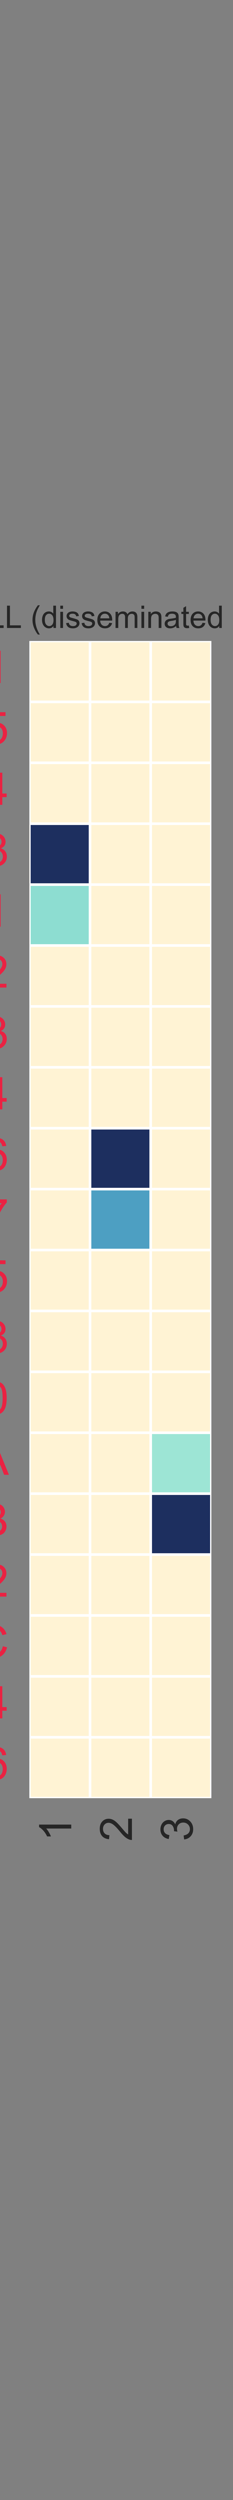 <?xml version="1.0" encoding="utf-8" standalone="no"?>
<!DOCTYPE svg PUBLIC "-//W3C//DTD SVG 1.1//EN"
  "http://www.w3.org/Graphics/SVG/1.1/DTD/svg11.dtd">
<!-- Created with matplotlib (http://matplotlib.org/) -->
<svg height="962pt" version="1.1" viewBox="0 0 90 962" width="90pt" xmlns="http://www.w3.org/2000/svg" xmlns:xlink="http://www.w3.org/1999/xlink">
 <rect x="0" y="0" width="90" height="962" fill="#808080" stroke="none"/>
 <defs>
  <style type="text/css">
*{stroke-linecap:butt;stroke-linejoin:round;stroke-miterlimit:100000;}
  </style>
 </defs>
 <g id="figure_1">
  <g id="patch_1">
   <path d="M 0 962.64 
L 90.72 962.64 
L 90.72 0 
L 0 0 
L 0 962.64 
z
" style="fill:none;"/>
  </g>
  <g id="axes_1">
   <g id="patch_2">
    <path d="M 11.34 691.929 
L 81.648 691.929 
L 81.648 246.645 
L 11.34 246.645 
L 11.34 691.929 
z
" style="fill:none;"/>
   </g>
   <g id="matplotlib.axis_1">
    <g id="xtick_1">
     <g id="line2d_1">
      <defs>
       <path d="M 0 0 
L 0 0 
" id="m7738746f79" style="stroke:#262626;"/>
      </defs>
      <g>
       <use style="fill:#262626;stroke:#262626;" x="23.058" xlink:href="#m7738746f79" y="691.929"/>
      </g>
     </g>
     <g id="text_1">
      <!-- 1 -->
      <defs>
       <path d="M 37.25 0 
L 28.469 0 
L 28.469 56 
Q 25.297 52.984 20.141 49.953 
Q 14.984 46.922 10.891 45.406 
L 10.891 53.906 
Q 18.266 57.375 23.781 62.297 
Q 29.297 67.234 31.594 71.875 
L 37.25 71.875 
z
" id="ArialMT-31"/>
      </defs>
      <g style="fill:#262626;" transform="translate(27.525 708.538)rotate(-90.0)scale(0.173 -0.173)">
       <use xlink:href="#ArialMT-31"/>
      </g>
     </g>
    </g>
    <g id="xtick_2">
     <g id="line2d_2">
      <g>
       <use style="fill:#262626;stroke:#262626;" x="46.494" xlink:href="#m7738746f79" y="691.929"/>
      </g>
     </g>
     <g id="text_2">
      <!-- 2 -->
      <defs>
       <path d="M 50.344 8.453 
L 50.344 0 
L 3.031 0 
Q 2.938 3.172 4.047 6.109 
Q 5.859 10.938 9.828 15.625 
Q 13.812 20.312 21.344 26.469 
Q 33.016 36.031 37.109 41.625 
Q 41.219 47.219 41.219 52.203 
Q 41.219 57.422 37.469 61 
Q 33.734 64.594 27.734 64.594 
Q 21.391 64.594 17.578 60.781 
Q 13.766 56.984 13.719 50.25 
L 4.688 51.172 
Q 5.609 61.281 11.656 66.578 
Q 17.719 71.875 27.938 71.875 
Q 38.234 71.875 44.234 66.156 
Q 50.25 60.453 50.25 52 
Q 50.25 47.703 48.484 43.547 
Q 46.734 39.406 42.656 34.812 
Q 38.578 30.219 29.109 22.219 
Q 21.188 15.578 18.938 13.203 
Q 16.703 10.844 15.234 8.453 
z
" id="ArialMT-32"/>
      </defs>
      <g style="fill:#262626;" transform="translate(50.961 708.538)rotate(-90.0)scale(0.173 -0.173)">
       <use xlink:href="#ArialMT-32"/>
      </g>
     </g>
    </g>
    <g id="xtick_3">
     <g id="line2d_3">
      <g>
       <use style="fill:#262626;stroke:#262626;" x="69.93" xlink:href="#m7738746f79" y="691.929"/>
      </g>
     </g>
     <g id="text_3">
      <!-- 3 -->
      <defs>
       <path d="M 4.203 18.891 
L 12.984 20.062 
Q 14.5 12.594 18.141 9.297 
Q 21.781 6 27 6 
Q 33.203 6 37.469 10.297 
Q 41.75 14.594 41.75 20.953 
Q 41.75 27 37.797 30.922 
Q 33.844 34.859 27.734 34.859 
Q 25.25 34.859 21.531 33.891 
L 22.516 41.609 
Q 23.391 41.5 23.922 41.5 
Q 29.547 41.5 34.031 44.422 
Q 38.531 47.359 38.531 53.469 
Q 38.531 58.297 35.25 61.469 
Q 31.984 64.656 26.812 64.656 
Q 21.688 64.656 18.266 61.422 
Q 14.844 58.203 13.875 51.766 
L 5.078 53.328 
Q 6.688 62.156 12.391 67.016 
Q 18.109 71.875 26.609 71.875 
Q 32.469 71.875 37.391 69.359 
Q 42.328 66.844 44.938 62.5 
Q 47.562 58.156 47.562 53.266 
Q 47.562 48.641 45.062 44.828 
Q 42.578 41.016 37.703 38.766 
Q 44.047 37.312 47.562 32.688 
Q 51.078 28.078 51.078 21.141 
Q 51.078 11.766 44.234 5.25 
Q 37.406 -1.266 26.953 -1.266 
Q 17.531 -1.266 11.297 4.344 
Q 5.078 9.969 4.203 18.891 
" id="ArialMT-33"/>
      </defs>
      <g style="fill:#262626;" transform="translate(74.397 708.538)rotate(-90.0)scale(0.173 -0.173)">
       <use xlink:href="#ArialMT-33"/>
      </g>
     </g>
    </g>
   </g>
   <g id="matplotlib.axis_2">
    <g id="ytick_1">
     <g id="line2d_4">
      <g>
       <use style="fill:#262626;stroke:#262626;" x="11.34" xlink:href="#m7738746f79" y="680.211"/>
      </g>
     </g>
     <g id="text_4">
      <!-- RLL26 -->
      <defs>
       <path d="M 7.859 0 
L 7.859 71.578 
L 39.594 71.578 
Q 49.172 71.578 54.141 69.641 
Q 59.125 67.719 62.109 62.828 
Q 65.094 57.953 65.094 52.047 
Q 65.094 44.438 60.156 39.203 
Q 55.219 33.984 44.922 32.562 
Q 48.688 30.766 50.641 29 
Q 54.781 25.203 58.5 19.484 
L 70.953 0 
L 59.031 0 
L 49.562 14.891 
Q 45.406 21.344 42.719 24.75 
Q 40.047 28.172 37.922 29.531 
Q 35.797 30.906 33.594 31.453 
Q 31.984 31.781 28.328 31.781 
L 17.328 31.781 
L 17.328 0 
z
M 17.328 39.984 
L 37.703 39.984 
Q 44.188 39.984 47.844 41.328 
Q 51.516 42.672 53.422 45.625 
Q 55.328 48.578 55.328 52.047 
Q 55.328 57.125 51.641 60.391 
Q 47.953 63.672 39.984 63.672 
L 17.328 63.672 
z
" id="ArialMT-52"/>
       <path d="M 7.328 0 
L 7.328 71.578 
L 16.797 71.578 
L 16.797 8.453 
L 52.047 8.453 
L 52.047 0 
z
" id="ArialMT-4c"/>
       <path d="M 49.75 54.047 
L 41.016 53.375 
Q 39.844 58.547 37.703 60.891 
Q 34.125 64.656 28.906 64.656 
Q 24.703 64.656 21.531 62.312 
Q 17.391 59.281 14.984 53.469 
Q 12.594 47.656 12.5 36.922 
Q 15.672 41.75 20.266 44.094 
Q 24.859 46.438 29.891 46.438 
Q 38.672 46.438 44.844 39.969 
Q 51.031 33.5 51.031 23.25 
Q 51.031 16.5 48.125 10.719 
Q 45.219 4.938 40.141 1.859 
Q 35.062 -1.219 28.609 -1.219 
Q 17.625 -1.219 10.688 6.859 
Q 3.766 14.938 3.766 33.5 
Q 3.766 54.25 11.422 63.672 
Q 18.109 71.875 29.438 71.875 
Q 37.891 71.875 43.281 67.141 
Q 48.688 62.406 49.75 54.047 
M 13.875 23.188 
Q 13.875 18.656 15.797 14.5 
Q 17.719 10.359 21.188 8.172 
Q 24.656 6 28.469 6 
Q 34.031 6 38.031 10.484 
Q 42.047 14.984 42.047 22.703 
Q 42.047 30.125 38.078 34.391 
Q 34.125 38.672 28.125 38.672 
Q 22.172 38.672 18.016 34.391 
Q 13.875 30.125 13.875 23.188 
" id="ArialMT-36"/>
      </defs>
      <g style="fill:#ea2242;" transform="translate(-47.577 684.678)scale(0.173 -0.173)">
       <use xlink:href="#ArialMT-52"/>
       <use x="72.217" xlink:href="#ArialMT-4c"/>
       <use x="127.832" xlink:href="#ArialMT-4c"/>
       <use x="183.447" xlink:href="#ArialMT-32"/>
       <use x="239.062" xlink:href="#ArialMT-36"/>
      </g>
     </g>
    </g>
    <g id="ytick_2">
     <g id="line2d_5">
      <g>
       <use style="fill:#262626;stroke:#262626;" x="11.34" xlink:href="#m7738746f79" y="656.775"/>
      </g>
     </g>
     <g id="text_5">
      <!-- RLL24 -->
      <defs>
       <path d="M 32.328 0 
L 32.328 17.141 
L 1.266 17.141 
L 1.266 25.203 
L 33.938 71.578 
L 41.109 71.578 
L 41.109 25.203 
L 50.781 25.203 
L 50.781 17.141 
L 41.109 17.141 
L 41.109 0 
z
M 32.328 25.203 
L 32.328 57.469 
L 9.906 25.203 
z
" id="ArialMT-34"/>
      </defs>
      <g style="fill:#ea2242;" transform="translate(-47.577 661.242)scale(0.173 -0.173)">
       <use xlink:href="#ArialMT-52"/>
       <use x="72.217" xlink:href="#ArialMT-4c"/>
       <use x="127.832" xlink:href="#ArialMT-4c"/>
       <use x="183.447" xlink:href="#ArialMT-32"/>
       <use x="239.062" xlink:href="#ArialMT-34"/>
      </g>
     </g>
    </g>
    <g id="ytick_3">
     <g id="line2d_6">
      <g>
       <use style="fill:#262626;stroke:#262626;" x="11.34" xlink:href="#m7738746f79" y="633.339"/>
      </g>
     </g>
     <g id="text_6">
      <!-- RLL23C -->
      <defs>
       <path d="M 58.797 25.094 
L 68.266 22.703 
Q 65.281 11.031 57.547 4.906 
Q 49.812 -1.219 38.625 -1.219 
Q 27.047 -1.219 19.797 3.484 
Q 12.547 8.203 8.766 17.141 
Q 4.984 26.078 4.984 36.328 
Q 4.984 47.516 9.25 55.828 
Q 13.531 64.156 21.406 68.469 
Q 29.297 72.797 38.766 72.797 
Q 49.516 72.797 56.828 67.328 
Q 64.156 61.859 67.047 51.953 
L 57.719 49.75 
Q 55.219 57.562 50.484 61.125 
Q 45.75 64.703 38.578 64.703 
Q 30.328 64.703 24.781 60.734 
Q 19.234 56.781 16.984 50.109 
Q 14.75 43.453 14.75 36.375 
Q 14.75 27.25 17.406 20.438 
Q 20.062 13.625 25.672 10.25 
Q 31.297 6.891 37.844 6.891 
Q 45.797 6.891 51.312 11.469 
Q 56.844 16.062 58.797 25.094 
" id="ArialMT-43"/>
      </defs>
      <g style="fill:#ea2242;" transform="translate(-60.056 637.806)scale(0.173 -0.173)">
       <use xlink:href="#ArialMT-52"/>
       <use x="72.217" xlink:href="#ArialMT-4c"/>
       <use x="127.832" xlink:href="#ArialMT-4c"/>
       <use x="183.447" xlink:href="#ArialMT-32"/>
       <use x="239.062" xlink:href="#ArialMT-33"/>
       <use x="294.678" xlink:href="#ArialMT-43"/>
      </g>
     </g>
    </g>
    <g id="ytick_4">
     <g id="line2d_7">
      <g>
       <use style="fill:#262626;stroke:#262626;" x="11.34" xlink:href="#m7738746f79" y="609.903"/>
      </g>
     </g>
     <g id="text_7">
      <!-- RLL22 -->
      <g style="fill:#ea2242;" transform="translate(-47.577 614.37)scale(0.173 -0.173)">
       <use xlink:href="#ArialMT-52"/>
       <use x="72.217" xlink:href="#ArialMT-4c"/>
       <use x="127.832" xlink:href="#ArialMT-4c"/>
       <use x="183.447" xlink:href="#ArialMT-32"/>
       <use x="239.062" xlink:href="#ArialMT-32"/>
      </g>
     </g>
    </g>
    <g id="ytick_5">
     <g id="line2d_8">
      <g>
       <use style="fill:#262626;stroke:#262626;" x="11.34" xlink:href="#m7738746f79" y="586.467"/>
      </g>
     </g>
     <g id="text_8">
      <!-- * RLL23B -->
      <defs>
       <path d="M 7.328 0 
L 7.328 71.578 
L 34.188 71.578 
Q 42.391 71.578 47.344 69.406 
Q 52.297 67.234 55.094 62.719 
Q 57.906 58.203 57.906 53.266 
Q 57.906 48.688 55.422 44.625 
Q 52.938 40.578 47.906 38.094 
Q 54.391 36.188 57.875 31.594 
Q 61.375 27 61.375 20.75 
Q 61.375 15.719 59.25 11.391 
Q 57.125 7.078 54 4.734 
Q 50.875 2.391 46.156 1.188 
Q 41.453 0 34.625 0 
z
M 16.797 41.5 
L 32.281 41.5 
Q 38.578 41.5 41.312 42.328 
Q 44.922 43.406 46.75 45.891 
Q 48.578 48.391 48.578 52.156 
Q 48.578 55.719 46.875 58.422 
Q 45.172 61.141 41.984 62.141 
Q 38.812 63.141 31.109 63.141 
L 16.797 63.141 
z
M 16.797 8.453 
L 34.625 8.453 
Q 39.203 8.453 41.062 8.797 
Q 44.344 9.375 46.531 10.734 
Q 48.734 12.109 50.141 14.719 
Q 51.562 17.328 51.562 20.75 
Q 51.562 24.75 49.516 27.703 
Q 47.469 30.672 43.828 31.859 
Q 40.188 33.062 33.344 33.062 
L 16.797 33.062 
z
" id="ArialMT-42"/>
       <path d="M 3.125 58.453 
L 5.375 65.375 
Q 13.141 62.641 16.656 60.641 
Q 15.719 69.484 15.672 72.797 
L 22.75 72.797 
Q 22.609 67.969 21.625 60.688 
Q 26.656 63.234 33.156 65.375 
L 35.406 58.453 
Q 29.203 56.391 23.25 55.719 
Q 26.219 53.125 31.641 46.484 
L 25.781 42.328 
Q 22.953 46.188 19.094 52.828 
Q 15.484 45.953 12.75 42.328 
L 6.984 46.484 
Q 12.641 53.469 15.094 55.719 
Q 8.797 56.938 3.125 58.453 
" id="ArialMT-2a"/>
       <path id="ArialMT-20"/>
      </defs>
      <g style="fill:#ea2242;" transform="translate(-70.629 590.934)scale(0.173 -0.173)">
       <use xlink:href="#ArialMT-2a"/>
       <use x="38.916" xlink:href="#ArialMT-20"/>
       <use x="66.699" xlink:href="#ArialMT-52"/>
       <use x="138.916" xlink:href="#ArialMT-4c"/>
       <use x="194.531" xlink:href="#ArialMT-4c"/>
       <use x="250.146" xlink:href="#ArialMT-32"/>
       <use x="305.762" xlink:href="#ArialMT-33"/>
       <use x="361.377" xlink:href="#ArialMT-42"/>
      </g>
     </g>
    </g>
    <g id="ytick_6">
     <g id="line2d_9">
      <g>
       <use style="fill:#262626;stroke:#262626;" x="11.34" xlink:href="#m7738746f79" y="563.031"/>
      </g>
     </g>
     <g id="text_9">
      <!-- * RLL23A -->
      <defs>
       <path d="M -0.141 0 
L 27.344 71.578 
L 37.547 71.578 
L 66.844 0 
L 56.062 0 
L 47.703 21.688 
L 17.781 21.688 
L 9.906 0 
z
M 20.516 29.391 
L 44.781 29.391 
L 37.312 49.219 
Q 33.891 58.25 32.234 64.062 
Q 30.859 57.172 28.375 50.391 
z
" id="ArialMT-41"/>
      </defs>
      <g style="fill:#ea2242;" transform="translate(-70.629 567.498)scale(0.173 -0.173)">
       <use xlink:href="#ArialMT-2a"/>
       <use x="38.916" xlink:href="#ArialMT-20"/>
       <use x="66.699" xlink:href="#ArialMT-52"/>
       <use x="138.916" xlink:href="#ArialMT-4c"/>
       <use x="194.531" xlink:href="#ArialMT-4c"/>
       <use x="250.146" xlink:href="#ArialMT-32"/>
       <use x="305.762" xlink:href="#ArialMT-33"/>
       <use x="361.377" xlink:href="#ArialMT-41"/>
      </g>
     </g>
    </g>
    <g id="ytick_7">
     <g id="line2d_10">
      <g>
       <use style="fill:#262626;stroke:#262626;" x="11.34" xlink:href="#m7738746f79" y="539.595"/>
      </g>
     </g>
     <g id="text_10">
      <!-- RLL20 -->
      <defs>
       <path d="M 4.156 35.297 
Q 4.156 48 6.766 55.734 
Q 9.375 63.484 14.516 67.672 
Q 19.672 71.875 27.484 71.875 
Q 33.25 71.875 37.594 69.547 
Q 41.938 67.234 44.766 62.859 
Q 47.609 58.5 49.219 52.219 
Q 50.828 45.953 50.828 35.297 
Q 50.828 22.703 48.234 14.969 
Q 45.656 7.234 40.5 3 
Q 35.359 -1.219 27.484 -1.219 
Q 17.141 -1.219 11.234 6.203 
Q 4.156 15.141 4.156 35.297 
M 13.188 35.297 
Q 13.188 17.672 17.312 11.828 
Q 21.438 6 27.484 6 
Q 33.547 6 37.672 11.859 
Q 41.797 17.719 41.797 35.297 
Q 41.797 52.984 37.672 58.781 
Q 33.547 64.594 27.391 64.594 
Q 21.344 64.594 17.719 59.469 
Q 13.188 52.938 13.188 35.297 
" id="ArialMT-30"/>
      </defs>
      <g style="fill:#ea2242;" transform="translate(-47.577 544.062)scale(0.173 -0.173)">
       <use xlink:href="#ArialMT-52"/>
       <use x="72.217" xlink:href="#ArialMT-4c"/>
       <use x="127.832" xlink:href="#ArialMT-4c"/>
       <use x="183.447" xlink:href="#ArialMT-32"/>
       <use x="239.062" xlink:href="#ArialMT-30"/>
      </g>
     </g>
    </g>
    <g id="ytick_8">
     <g id="line2d_11">
      <g>
       <use style="fill:#262626;stroke:#262626;" x="11.34" xlink:href="#m7738746f79" y="516.159"/>
      </g>
     </g>
     <g id="text_11">
      <!-- RLL18 -->
      <defs>
       <path d="M 17.672 38.812 
Q 12.203 40.828 9.562 44.531 
Q 6.938 48.25 6.938 53.422 
Q 6.938 61.234 12.547 66.547 
Q 18.172 71.875 27.484 71.875 
Q 36.859 71.875 42.578 66.422 
Q 48.297 60.984 48.297 53.172 
Q 48.297 48.188 45.672 44.5 
Q 43.062 40.828 37.75 38.812 
Q 44.344 36.672 47.781 31.875 
Q 51.219 27.094 51.219 20.453 
Q 51.219 11.281 44.719 5.031 
Q 38.234 -1.219 27.641 -1.219 
Q 17.047 -1.219 10.547 5.047 
Q 4.047 11.328 4.047 20.703 
Q 4.047 27.688 7.594 32.391 
Q 11.141 37.109 17.672 38.812 
M 15.922 53.719 
Q 15.922 48.641 19.188 45.406 
Q 22.469 42.188 27.688 42.188 
Q 32.766 42.188 36.016 45.375 
Q 39.266 48.578 39.266 53.219 
Q 39.266 58.062 35.906 61.359 
Q 32.562 64.656 27.594 64.656 
Q 22.562 64.656 19.234 61.422 
Q 15.922 58.203 15.922 53.719 
M 13.094 20.656 
Q 13.094 16.891 14.875 13.375 
Q 16.656 9.859 20.172 7.922 
Q 23.688 6 27.734 6 
Q 34.031 6 38.125 10.047 
Q 42.234 14.109 42.234 20.359 
Q 42.234 26.703 38.016 30.859 
Q 33.797 35.016 27.438 35.016 
Q 21.234 35.016 17.156 30.906 
Q 13.094 26.812 13.094 20.656 
" id="ArialMT-38"/>
      </defs>
      <g style="fill:#ea2242;" transform="translate(-47.577 520.626)scale(0.173 -0.173)">
       <use xlink:href="#ArialMT-52"/>
       <use x="72.217" xlink:href="#ArialMT-4c"/>
       <use x="127.832" xlink:href="#ArialMT-4c"/>
       <use x="183.447" xlink:href="#ArialMT-31"/>
       <use x="239.062" xlink:href="#ArialMT-38"/>
      </g>
     </g>
    </g>
    <g id="ytick_9">
     <g id="line2d_12">
      <g>
       <use style="fill:#262626;stroke:#262626;" x="11.34" xlink:href="#m7738746f79" y="492.723"/>
      </g>
     </g>
     <g id="text_12">
      <!-- RLL15 -->
      <defs>
       <path d="M 4.156 18.75 
L 13.375 19.531 
Q 14.406 12.797 18.141 9.391 
Q 21.875 6 27.156 6 
Q 33.5 6 37.891 10.781 
Q 42.281 15.578 42.281 23.484 
Q 42.281 31 38.062 35.344 
Q 33.844 39.703 27 39.703 
Q 22.75 39.703 19.328 37.766 
Q 15.922 35.844 13.969 32.766 
L 5.719 33.844 
L 12.641 70.609 
L 48.25 70.609 
L 48.25 62.203 
L 19.672 62.203 
L 15.828 42.969 
Q 22.266 47.469 29.344 47.469 
Q 38.719 47.469 45.156 40.969 
Q 51.609 34.469 51.609 24.266 
Q 51.609 14.547 45.953 7.469 
Q 39.062 -1.219 27.156 -1.219 
Q 17.391 -1.219 11.203 4.25 
Q 5.031 9.719 4.156 18.75 
" id="ArialMT-35"/>
      </defs>
      <g style="fill:#ea2242;" transform="translate(-47.577 497.19)scale(0.173 -0.173)">
       <use xlink:href="#ArialMT-52"/>
       <use x="72.217" xlink:href="#ArialMT-4c"/>
       <use x="127.832" xlink:href="#ArialMT-4c"/>
       <use x="183.447" xlink:href="#ArialMT-31"/>
       <use x="239.062" xlink:href="#ArialMT-35"/>
      </g>
     </g>
    </g>
    <g id="ytick_10">
     <g id="line2d_13">
      <g>
       <use style="fill:#262626;stroke:#262626;" x="11.34" xlink:href="#m7738746f79" y="469.287"/>
      </g>
     </g>
     <g id="text_13">
      <!-- * RLL17 -->
      <defs>
       <path d="M 4.734 62.203 
L 4.734 70.656 
L 51.078 70.656 
L 51.078 63.812 
Q 44.234 56.547 37.516 44.484 
Q 30.812 32.422 27.156 19.672 
Q 24.516 10.688 23.781 0 
L 14.75 0 
Q 14.891 8.453 18.062 20.406 
Q 21.234 32.375 27.172 43.484 
Q 33.109 54.594 39.797 62.203 
z
" id="ArialMT-37"/>
      </defs>
      <g style="fill:#ea2242;" transform="translate(-59.103 473.754)scale(0.173 -0.173)">
       <use xlink:href="#ArialMT-2a"/>
       <use x="38.916" xlink:href="#ArialMT-20"/>
       <use x="66.699" xlink:href="#ArialMT-52"/>
       <use x="138.916" xlink:href="#ArialMT-4c"/>
       <use x="194.531" xlink:href="#ArialMT-4c"/>
       <use x="250.146" xlink:href="#ArialMT-31"/>
       <use x="305.762" xlink:href="#ArialMT-37"/>
      </g>
     </g>
    </g>
    <g id="ytick_11">
     <g id="line2d_14">
      <g>
       <use style="fill:#262626;stroke:#262626;" x="11.34" xlink:href="#m7738746f79" y="445.851"/>
      </g>
     </g>
     <g id="text_14">
      <!-- * RLL16 -->
      <g style="fill:#ea2242;" transform="translate(-59.103 450.318)scale(0.173 -0.173)">
       <use xlink:href="#ArialMT-2a"/>
       <use x="38.916" xlink:href="#ArialMT-20"/>
       <use x="66.699" xlink:href="#ArialMT-52"/>
       <use x="138.916" xlink:href="#ArialMT-4c"/>
       <use x="194.531" xlink:href="#ArialMT-4c"/>
       <use x="250.146" xlink:href="#ArialMT-31"/>
       <use x="305.762" xlink:href="#ArialMT-36"/>
      </g>
     </g>
    </g>
    <g id="ytick_12">
     <g id="line2d_15">
      <g>
       <use style="fill:#262626;stroke:#262626;" x="11.34" xlink:href="#m7738746f79" y="422.415"/>
      </g>
     </g>
     <g id="text_15">
      <!-- RLL14 -->
      <g style="fill:#ea2242;" transform="translate(-47.577 426.882)scale(0.173 -0.173)">
       <use xlink:href="#ArialMT-52"/>
       <use x="72.217" xlink:href="#ArialMT-4c"/>
       <use x="127.832" xlink:href="#ArialMT-4c"/>
       <use x="183.447" xlink:href="#ArialMT-31"/>
       <use x="239.062" xlink:href="#ArialMT-34"/>
      </g>
     </g>
    </g>
    <g id="ytick_13">
     <g id="line2d_16">
      <g>
       <use style="fill:#262626;stroke:#262626;" x="11.34" xlink:href="#m7738746f79" y="398.979"/>
      </g>
     </g>
     <g id="text_16">
      <!-- RLL13 -->
      <g style="fill:#ea2242;" transform="translate(-47.577 403.446)scale(0.173 -0.173)">
       <use xlink:href="#ArialMT-52"/>
       <use x="72.217" xlink:href="#ArialMT-4c"/>
       <use x="127.832" xlink:href="#ArialMT-4c"/>
       <use x="183.447" xlink:href="#ArialMT-31"/>
       <use x="239.062" xlink:href="#ArialMT-33"/>
      </g>
     </g>
    </g>
    <g id="ytick_14">
     <g id="line2d_17">
      <g>
       <use style="fill:#262626;stroke:#262626;" x="11.34" xlink:href="#m7738746f79" y="375.543"/>
      </g>
     </g>
     <g id="text_17">
      <!-- RLL12 -->
      <g style="fill:#ea2242;" transform="translate(-47.577 380.01)scale(0.173 -0.173)">
       <use xlink:href="#ArialMT-52"/>
       <use x="72.217" xlink:href="#ArialMT-4c"/>
       <use x="127.832" xlink:href="#ArialMT-4c"/>
       <use x="183.447" xlink:href="#ArialMT-31"/>
       <use x="239.062" xlink:href="#ArialMT-32"/>
      </g>
     </g>
    </g>
    <g id="ytick_15">
     <g id="line2d_18">
      <g>
       <use style="fill:#262626;stroke:#262626;" x="11.34" xlink:href="#m7738746f79" y="352.107"/>
      </g>
     </g>
     <g id="text_18">
      <!-- * RLL11 -->
      <g style="fill:#ea2242;" transform="translate(-59.084 356.574)scale(0.173 -0.173)">
       <use xlink:href="#ArialMT-2a"/>
       <use x="38.916" xlink:href="#ArialMT-20"/>
       <use x="66.699" xlink:href="#ArialMT-52"/>
       <use x="138.916" xlink:href="#ArialMT-4c"/>
       <use x="194.531" xlink:href="#ArialMT-4c"/>
       <use x="250.146" xlink:href="#ArialMT-31"/>
       <use x="305.652" xlink:href="#ArialMT-31"/>
      </g>
     </g>
    </g>
    <g id="ytick_16">
     <g id="line2d_19">
      <g>
       <use style="fill:#262626;stroke:#262626;" x="11.34" xlink:href="#m7738746f79" y="328.671"/>
      </g>
     </g>
     <g id="text_19">
      <!-- * RLL08 -->
      <g style="fill:#ea2242;" transform="translate(-59.103 333.138)scale(0.173 -0.173)">
       <use xlink:href="#ArialMT-2a"/>
       <use x="38.916" xlink:href="#ArialMT-20"/>
       <use x="66.699" xlink:href="#ArialMT-52"/>
       <use x="138.916" xlink:href="#ArialMT-4c"/>
       <use x="194.531" xlink:href="#ArialMT-4c"/>
       <use x="250.146" xlink:href="#ArialMT-30"/>
       <use x="305.762" xlink:href="#ArialMT-38"/>
      </g>
     </g>
    </g>
    <g id="ytick_17">
     <g id="line2d_20">
      <g>
       <use style="fill:#262626;stroke:#262626;" x="11.34" xlink:href="#m7738746f79" y="305.235"/>
      </g>
     </g>
     <g id="text_20">
      <!-- RLL04 -->
      <g style="fill:#ea2242;" transform="translate(-47.577 309.702)scale(0.173 -0.173)">
       <use xlink:href="#ArialMT-52"/>
       <use x="72.217" xlink:href="#ArialMT-4c"/>
       <use x="127.832" xlink:href="#ArialMT-4c"/>
       <use x="183.447" xlink:href="#ArialMT-30"/>
       <use x="239.062" xlink:href="#ArialMT-34"/>
      </g>
     </g>
    </g>
    <g id="ytick_18">
     <g id="line2d_21">
      <g>
       <use style="fill:#262626;stroke:#262626;" x="11.34" xlink:href="#m7738746f79" y="281.799"/>
      </g>
     </g>
     <g id="text_21">
      <!-- RLL05 -->
      <g style="fill:#ea2242;" transform="translate(-47.577 286.266)scale(0.173 -0.173)">
       <use xlink:href="#ArialMT-52"/>
       <use x="72.217" xlink:href="#ArialMT-4c"/>
       <use x="127.832" xlink:href="#ArialMT-4c"/>
       <use x="183.447" xlink:href="#ArialMT-30"/>
       <use x="239.062" xlink:href="#ArialMT-35"/>
      </g>
     </g>
    </g>
    <g id="ytick_19">
     <g id="line2d_22">
      <g>
       <use style="fill:#262626;stroke:#262626;" x="11.34" xlink:href="#m7738746f79" y="258.363"/>
      </g>
     </g>
     <g id="text_22">
      <!-- RLL01 -->
      <g style="fill:#ea2242;" transform="translate(-47.577 262.83)scale(0.173 -0.173)">
       <use xlink:href="#ArialMT-52"/>
       <use x="72.217" xlink:href="#ArialMT-4c"/>
       <use x="127.832" xlink:href="#ArialMT-4c"/>
       <use x="183.447" xlink:href="#ArialMT-30"/>
       <use x="239.062" xlink:href="#ArialMT-31"/>
      </g>
     </g>
    </g>
   </g>
   <g id="QuadMesh_1">
    <path clip-path="url(#p9919a920e8)" d="M 11.34 691.929 
L 34.776 691.929 
L 34.776 668.493 
L 11.34 668.493 
L 11.34 691.929 
" style="fill:#fff3d4;stroke:#ffffff;"/>
    <path clip-path="url(#p9919a920e8)" d="M 34.776 691.929 
L 58.212 691.929 
L 58.212 668.493 
L 34.776 668.493 
L 34.776 691.929 
" style="fill:#fff3d4;stroke:#ffffff;"/>
    <path clip-path="url(#p9919a920e8)" d="M 58.212 691.929 
L 81.648 691.929 
L 81.648 668.493 
L 58.212 668.493 
L 58.212 691.929 
" style="fill:#fff3d4;stroke:#ffffff;"/>
    <path clip-path="url(#p9919a920e8)" d="M 11.34 668.493 
L 34.776 668.493 
L 34.776 645.057 
L 11.34 645.057 
L 11.34 668.493 
" style="fill:#fff3d4;stroke:#ffffff;"/>
    <path clip-path="url(#p9919a920e8)" d="M 34.776 668.493 
L 58.212 668.493 
L 58.212 645.057 
L 34.776 645.057 
L 34.776 668.493 
" style="fill:#fff3d4;stroke:#ffffff;"/>
    <path clip-path="url(#p9919a920e8)" d="M 58.212 668.493 
L 81.648 668.493 
L 81.648 645.057 
L 58.212 645.057 
L 58.212 668.493 
" style="fill:#fff3d4;stroke:#ffffff;"/>
    <path clip-path="url(#p9919a920e8)" d="M 11.34 645.057 
L 34.776 645.057 
L 34.776 621.621 
L 11.34 621.621 
L 11.34 645.057 
" style="fill:#fff3d4;stroke:#ffffff;"/>
    <path clip-path="url(#p9919a920e8)" d="M 34.776 645.057 
L 58.212 645.057 
L 58.212 621.621 
L 34.776 621.621 
L 34.776 645.057 
" style="fill:#fff3d4;stroke:#ffffff;"/>
    <path clip-path="url(#p9919a920e8)" d="M 58.212 645.057 
L 81.648 645.057 
L 81.648 621.621 
L 58.212 621.621 
L 58.212 645.057 
" style="fill:#fff3d4;stroke:#ffffff;"/>
    <path clip-path="url(#p9919a920e8)" d="M 11.34 621.621 
L 34.776 621.621 
L 34.776 598.185 
L 11.34 598.185 
L 11.34 621.621 
" style="fill:#fff3d4;stroke:#ffffff;"/>
    <path clip-path="url(#p9919a920e8)" d="M 34.776 621.621 
L 58.212 621.621 
L 58.212 598.185 
L 34.776 598.185 
L 34.776 621.621 
" style="fill:#fff3d4;stroke:#ffffff;"/>
    <path clip-path="url(#p9919a920e8)" d="M 58.212 621.621 
L 81.648 621.621 
L 81.648 598.185 
L 58.212 598.185 
L 58.212 621.621 
" style="fill:#fff3d4;stroke:#ffffff;"/>
    <path clip-path="url(#p9919a920e8)" d="M 11.34 598.185 
L 34.776 598.185 
L 34.776 574.749 
L 11.34 574.749 
L 11.34 598.185 
" style="fill:#fff3d4;stroke:#ffffff;"/>
    <path clip-path="url(#p9919a920e8)" d="M 34.776 598.185 
L 58.212 598.185 
L 58.212 574.749 
L 34.776 574.749 
L 34.776 598.185 
" style="fill:#fff3d4;stroke:#ffffff;"/>
    <path clip-path="url(#p9919a920e8)" d="M 58.212 598.185 
L 81.648 598.185 
L 81.648 574.749 
L 58.212 574.749 
L 58.212 598.185 
" style="fill:#1d2f5f;stroke:#ffffff;"/>
    <path clip-path="url(#p9919a920e8)" d="M 11.34 574.749 
L 34.776 574.749 
L 34.776 551.313 
L 11.34 551.313 
L 11.34 574.749 
" style="fill:#fff3d4;stroke:#ffffff;"/>
    <path clip-path="url(#p9919a920e8)" d="M 34.776 574.749 
L 58.212 574.749 
L 58.212 551.313 
L 34.776 551.313 
L 34.776 574.749 
" style="fill:#fff3d4;stroke:#ffffff;"/>
    <path clip-path="url(#p9919a920e8)" d="M 58.212 574.749 
L 81.648 574.749 
L 81.648 551.313 
L 58.212 551.313 
L 58.212 574.749 
" style="fill:#9de5d5;stroke:#ffffff;"/>
    <path clip-path="url(#p9919a920e8)" d="M 11.34 551.313 
L 34.776 551.313 
L 34.776 527.877 
L 11.34 527.877 
L 11.34 551.313 
" style="fill:#fff3d4;stroke:#ffffff;"/>
    <path clip-path="url(#p9919a920e8)" d="M 34.776 551.313 
L 58.212 551.313 
L 58.212 527.877 
L 34.776 527.877 
L 34.776 551.313 
" style="fill:#fff3d4;stroke:#ffffff;"/>
    <path clip-path="url(#p9919a920e8)" d="M 58.212 551.313 
L 81.648 551.313 
L 81.648 527.877 
L 58.212 527.877 
L 58.212 551.313 
" style="fill:#fff3d4;stroke:#ffffff;"/>
    <path clip-path="url(#p9919a920e8)" d="M 11.34 527.877 
L 34.776 527.877 
L 34.776 504.441 
L 11.34 504.441 
L 11.34 527.877 
" style="fill:#fff3d4;stroke:#ffffff;"/>
    <path clip-path="url(#p9919a920e8)" d="M 34.776 527.877 
L 58.212 527.877 
L 58.212 504.441 
L 34.776 504.441 
L 34.776 527.877 
" style="fill:#fff3d4;stroke:#ffffff;"/>
    <path clip-path="url(#p9919a920e8)" d="M 58.212 527.877 
L 81.648 527.877 
L 81.648 504.441 
L 58.212 504.441 
L 58.212 527.877 
" style="fill:#fff3d4;stroke:#ffffff;"/>
    <path clip-path="url(#p9919a920e8)" d="M 11.34 504.441 
L 34.776 504.441 
L 34.776 481.005 
L 11.34 481.005 
L 11.34 504.441 
" style="fill:#fff3d4;stroke:#ffffff;"/>
    <path clip-path="url(#p9919a920e8)" d="M 34.776 504.441 
L 58.212 504.441 
L 58.212 481.005 
L 34.776 481.005 
L 34.776 504.441 
" style="fill:#fff3d4;stroke:#ffffff;"/>
    <path clip-path="url(#p9919a920e8)" d="M 58.212 504.441 
L 81.648 504.441 
L 81.648 481.005 
L 58.212 481.005 
L 58.212 504.441 
" style="fill:#fff3d4;stroke:#ffffff;"/>
    <path clip-path="url(#p9919a920e8)" d="M 11.34 481.005 
L 34.776 481.005 
L 34.776 457.569 
L 11.34 457.569 
L 11.34 481.005 
" style="fill:#fff3d4;stroke:#ffffff;"/>
    <path clip-path="url(#p9919a920e8)" d="M 34.776 481.005 
L 58.212 481.005 
L 58.212 457.569 
L 34.776 457.569 
L 34.776 481.005 
" style="fill:#4d9fc2;stroke:#ffffff;"/>
    <path clip-path="url(#p9919a920e8)" d="M 58.212 481.005 
L 81.648 481.005 
L 81.648 457.569 
L 58.212 457.569 
L 58.212 481.005 
" style="fill:#fff3d4;stroke:#ffffff;"/>
    <path clip-path="url(#p9919a920e8)" d="M 11.34 457.569 
L 34.776 457.569 
L 34.776 434.133 
L 11.34 434.133 
L 11.34 457.569 
" style="fill:#fff3d4;stroke:#ffffff;"/>
    <path clip-path="url(#p9919a920e8)" d="M 34.776 457.569 
L 58.212 457.569 
L 58.212 434.133 
L 34.776 434.133 
L 34.776 457.569 
" style="fill:#1d2f5f;stroke:#ffffff;"/>
    <path clip-path="url(#p9919a920e8)" d="M 58.212 457.569 
L 81.648 457.569 
L 81.648 434.133 
L 58.212 434.133 
L 58.212 457.569 
" style="fill:#fff3d4;stroke:#ffffff;"/>
    <path clip-path="url(#p9919a920e8)" d="M 11.34 434.133 
L 34.776 434.133 
L 34.776 410.697 
L 11.34 410.697 
L 11.34 434.133 
" style="fill:#fff3d4;stroke:#ffffff;"/>
    <path clip-path="url(#p9919a920e8)" d="M 34.776 434.133 
L 58.212 434.133 
L 58.212 410.697 
L 34.776 410.697 
L 34.776 434.133 
" style="fill:#fff3d4;stroke:#ffffff;"/>
    <path clip-path="url(#p9919a920e8)" d="M 58.212 434.133 
L 81.648 434.133 
L 81.648 410.697 
L 58.212 410.697 
L 58.212 434.133 
" style="fill:#fff3d4;stroke:#ffffff;"/>
    <path clip-path="url(#p9919a920e8)" d="M 11.34 410.697 
L 34.776 410.697 
L 34.776 387.261 
L 11.34 387.261 
L 11.34 410.697 
" style="fill:#fff3d4;stroke:#ffffff;"/>
    <path clip-path="url(#p9919a920e8)" d="M 34.776 410.697 
L 58.212 410.697 
L 58.212 387.261 
L 34.776 387.261 
L 34.776 410.697 
" style="fill:#fff3d4;stroke:#ffffff;"/>
    <path clip-path="url(#p9919a920e8)" d="M 58.212 410.697 
L 81.648 410.697 
L 81.648 387.261 
L 58.212 387.261 
L 58.212 410.697 
" style="fill:#fff3d4;stroke:#ffffff;"/>
    <path clip-path="url(#p9919a920e8)" d="M 11.34 387.261 
L 34.776 387.261 
L 34.776 363.825 
L 11.34 363.825 
L 11.34 387.261 
" style="fill:#fff3d4;stroke:#ffffff;"/>
    <path clip-path="url(#p9919a920e8)" d="M 34.776 387.261 
L 58.212 387.261 
L 58.212 363.825 
L 34.776 363.825 
L 34.776 387.261 
" style="fill:#fff3d4;stroke:#ffffff;"/>
    <path clip-path="url(#p9919a920e8)" d="M 58.212 387.261 
L 81.648 387.261 
L 81.648 363.825 
L 58.212 363.825 
L 58.212 387.261 
" style="fill:#fff3d4;stroke:#ffffff;"/>
    <path clip-path="url(#p9919a920e8)" d="M 11.34 363.825 
L 34.776 363.825 
L 34.776 340.389 
L 11.34 340.389 
L 11.34 363.825 
" style="fill:#8dddd1;stroke:#ffffff;"/>
    <path clip-path="url(#p9919a920e8)" d="M 34.776 363.825 
L 58.212 363.825 
L 58.212 340.389 
L 34.776 340.389 
L 34.776 363.825 
" style="fill:#fff3d4;stroke:#ffffff;"/>
    <path clip-path="url(#p9919a920e8)" d="M 58.212 363.825 
L 81.648 363.825 
L 81.648 340.389 
L 58.212 340.389 
L 58.212 363.825 
" style="fill:#fff3d4;stroke:#ffffff;"/>
    <path clip-path="url(#p9919a920e8)" d="M 11.34 340.389 
L 34.776 340.389 
L 34.776 316.953 
L 11.34 316.953 
L 11.34 340.389 
" style="fill:#1d2f5f;stroke:#ffffff;"/>
    <path clip-path="url(#p9919a920e8)" d="M 34.776 340.389 
L 58.212 340.389 
L 58.212 316.953 
L 34.776 316.953 
L 34.776 340.389 
" style="fill:#fff3d4;stroke:#ffffff;"/>
    <path clip-path="url(#p9919a920e8)" d="M 58.212 340.389 
L 81.648 340.389 
L 81.648 316.953 
L 58.212 316.953 
L 58.212 340.389 
" style="fill:#fff3d4;stroke:#ffffff;"/>
    <path clip-path="url(#p9919a920e8)" d="M 11.34 316.953 
L 34.776 316.953 
L 34.776 293.517 
L 11.34 293.517 
L 11.34 316.953 
" style="fill:#fff3d4;stroke:#ffffff;"/>
    <path clip-path="url(#p9919a920e8)" d="M 34.776 316.953 
L 58.212 316.953 
L 58.212 293.517 
L 34.776 293.517 
L 34.776 316.953 
" style="fill:#fff3d4;stroke:#ffffff;"/>
    <path clip-path="url(#p9919a920e8)" d="M 58.212 316.953 
L 81.648 316.953 
L 81.648 293.517 
L 58.212 293.517 
L 58.212 316.953 
" style="fill:#fff3d4;stroke:#ffffff;"/>
    <path clip-path="url(#p9919a920e8)" d="M 11.34 293.517 
L 34.776 293.517 
L 34.776 270.081 
L 11.34 270.081 
L 11.34 293.517 
" style="fill:#fff3d4;stroke:#ffffff;"/>
    <path clip-path="url(#p9919a920e8)" d="M 34.776 293.517 
L 58.212 293.517 
L 58.212 270.081 
L 34.776 270.081 
L 34.776 293.517 
" style="fill:#fff3d4;stroke:#ffffff;"/>
    <path clip-path="url(#p9919a920e8)" d="M 58.212 293.517 
L 81.648 293.517 
L 81.648 270.081 
L 58.212 270.081 
L 58.212 293.517 
" style="fill:#fff3d4;stroke:#ffffff;"/>
    <path clip-path="url(#p9919a920e8)" d="M 11.34 270.081 
L 34.776 270.081 
L 34.776 246.645 
L 11.34 246.645 
L 11.34 270.081 
" style="fill:#fff3d4;stroke:#ffffff;"/>
    <path clip-path="url(#p9919a920e8)" d="M 34.776 270.081 
L 58.212 270.081 
L 58.212 246.645 
L 34.776 246.645 
L 34.776 270.081 
" style="fill:#fff3d4;stroke:#ffffff;"/>
    <path clip-path="url(#p9919a920e8)" d="M 58.212 270.081 
L 81.648 270.081 
L 81.648 246.645 
L 58.212 246.645 
L 58.212 270.081 
" style="fill:#fff3d4;stroke:#ffffff;"/>
   </g>
   <g id="text_23">
    <!-- 17914 RLL (disseminated barcodes) -->
    <defs>
     <path d="M 40.438 19 
L 49.078 17.875 
Q 47.656 8.938 41.812 3.875 
Q 35.984 -1.172 27.484 -1.172 
Q 16.844 -1.172 10.375 5.781 
Q 3.906 12.75 3.906 25.734 
Q 3.906 34.125 6.688 40.422 
Q 9.469 46.734 15.156 49.875 
Q 20.844 53.031 27.547 53.031 
Q 35.984 53.031 41.359 48.75 
Q 46.734 44.484 48.25 36.625 
L 39.703 35.297 
Q 38.484 40.531 35.375 43.156 
Q 32.281 45.797 27.875 45.797 
Q 21.234 45.797 17.078 41.031 
Q 12.938 36.281 12.938 25.984 
Q 12.938 15.531 16.938 10.797 
Q 20.953 6.062 27.391 6.062 
Q 32.562 6.062 36.031 9.234 
Q 39.5 12.406 40.438 19 
" id="ArialMT-63"/>
     <path d="M 14.703 0 
L 6.547 0 
L 6.547 71.578 
L 15.328 71.578 
L 15.328 46.047 
Q 20.906 53.031 29.547 53.031 
Q 34.328 53.031 38.594 51.094 
Q 42.875 49.172 45.625 45.672 
Q 48.391 42.188 49.953 37.25 
Q 51.516 32.328 51.516 26.703 
Q 51.516 13.375 44.922 6.094 
Q 38.328 -1.172 29.109 -1.172 
Q 19.922 -1.172 14.703 6.5 
z
M 14.594 26.312 
Q 14.594 17 17.141 12.844 
Q 21.297 6.062 28.375 6.062 
Q 34.125 6.062 38.328 11.062 
Q 42.531 16.062 42.531 25.984 
Q 42.531 36.141 38.5 40.969 
Q 34.469 45.797 28.766 45.797 
Q 23 45.797 18.797 40.797 
Q 14.594 35.797 14.594 26.312 
" id="ArialMT-62"/>
     <path d="M 40.438 6.391 
Q 35.547 2.25 31.031 0.531 
Q 26.516 -1.172 21.344 -1.172 
Q 12.797 -1.172 8.203 3 
Q 3.609 7.172 3.609 13.672 
Q 3.609 17.484 5.344 20.625 
Q 7.078 23.781 9.891 25.688 
Q 12.703 27.594 16.219 28.562 
Q 18.797 29.25 24.031 29.891 
Q 34.672 31.156 39.703 32.906 
Q 39.75 34.719 39.75 35.203 
Q 39.75 40.578 37.25 42.781 
Q 33.891 45.75 27.25 45.75 
Q 21.047 45.75 18.094 43.578 
Q 15.141 41.406 13.719 35.891 
L 5.125 37.062 
Q 6.297 42.578 8.984 45.969 
Q 11.672 49.359 16.75 51.188 
Q 21.828 53.031 28.516 53.031 
Q 35.156 53.031 39.297 51.469 
Q 43.453 49.906 45.406 47.531 
Q 47.359 45.172 48.141 41.547 
Q 48.578 39.312 48.578 33.453 
L 48.578 21.734 
Q 48.578 9.469 49.141 6.219 
Q 49.703 2.984 51.375 0 
L 42.188 0 
Q 40.828 2.734 40.438 6.391 
M 39.703 26.031 
Q 34.906 24.078 25.344 22.703 
Q 19.922 21.922 17.672 20.938 
Q 15.438 19.969 14.203 18.094 
Q 12.984 16.219 12.984 13.922 
Q 12.984 10.406 15.641 8.062 
Q 18.312 5.719 23.438 5.719 
Q 28.516 5.719 32.469 7.938 
Q 36.422 10.156 38.281 14.016 
Q 39.703 17 39.703 22.797 
z
" id="ArialMT-61"/>
     <path d="M 12.359 -21.047 
L 6.062 -21.047 
Q 20.656 2.391 20.656 25.875 
Q 20.656 35.062 18.562 44.094 
Q 16.891 51.422 13.922 58.156 
Q 12.016 62.547 6.062 72.797 
L 12.359 72.797 
Q 21.531 60.547 25.922 48.188 
Q 29.688 37.547 29.688 25.922 
Q 29.688 12.75 24.625 0.438 
Q 19.578 -11.859 12.359 -21.047 
" id="ArialMT-29"/>
     <path d="M 42.094 16.703 
L 51.172 15.578 
Q 49.031 7.625 43.219 3.219 
Q 37.406 -1.172 28.375 -1.172 
Q 17 -1.172 10.328 5.828 
Q 3.656 12.844 3.656 25.484 
Q 3.656 38.578 10.391 45.797 
Q 17.141 53.031 27.875 53.031 
Q 38.281 53.031 44.875 45.953 
Q 51.469 38.875 51.469 26.031 
Q 51.469 25.25 51.422 23.688 
L 12.75 23.688 
Q 13.234 15.141 17.578 10.594 
Q 21.922 6.062 28.422 6.062 
Q 33.25 6.062 36.672 8.594 
Q 40.094 11.141 42.094 16.703 
M 13.234 30.906 
L 42.188 30.906 
Q 41.609 37.453 38.875 40.719 
Q 34.672 45.797 27.984 45.797 
Q 21.922 45.797 17.797 41.75 
Q 13.672 37.703 13.234 30.906 
" id="ArialMT-65"/>
     <path d="M 40.234 0 
L 40.234 6.547 
Q 35.297 -1.172 25.734 -1.172 
Q 19.531 -1.172 14.328 2.25 
Q 9.125 5.672 6.266 11.797 
Q 3.422 17.922 3.422 25.875 
Q 3.422 33.641 6 39.969 
Q 8.594 46.297 13.766 49.656 
Q 18.953 53.031 25.344 53.031 
Q 30.031 53.031 33.688 51.047 
Q 37.359 49.078 39.656 45.906 
L 39.656 71.578 
L 48.391 71.578 
L 48.391 0 
z
M 12.453 25.875 
Q 12.453 15.922 16.641 10.984 
Q 20.844 6.062 26.562 6.062 
Q 32.328 6.062 36.344 10.766 
Q 40.375 15.484 40.375 25.141 
Q 40.375 35.797 36.266 40.766 
Q 32.172 45.75 26.172 45.75 
Q 20.312 45.75 16.375 40.969 
Q 12.453 36.188 12.453 25.875 
" id="ArialMT-64"/>
     <path d="M 25.781 7.859 
L 27.047 0.094 
Q 23.344 -0.688 20.406 -0.688 
Q 15.625 -0.688 12.984 0.828 
Q 10.359 2.344 9.281 4.812 
Q 8.203 7.281 8.203 15.188 
L 8.203 45.016 
L 1.766 45.016 
L 1.766 51.859 
L 8.203 51.859 
L 8.203 64.703 
L 16.938 69.969 
L 16.938 51.859 
L 25.781 51.859 
L 25.781 45.016 
L 16.938 45.016 
L 16.938 14.703 
Q 16.938 10.938 17.406 9.859 
Q 17.875 8.797 18.922 8.156 
Q 19.969 7.516 21.922 7.516 
Q 23.391 7.516 25.781 7.859 
" id="ArialMT-74"/>
     <path d="M 6.641 61.469 
L 6.641 71.578 
L 15.438 71.578 
L 15.438 61.469 
z
M 6.641 0 
L 6.641 51.859 
L 15.438 51.859 
L 15.438 0 
z
" id="ArialMT-69"/>
     <path d="M 6.594 0 
L 6.594 51.859 
L 14.453 51.859 
L 14.453 44.578 
Q 16.891 48.391 20.938 50.703 
Q 25 53.031 30.172 53.031 
Q 35.938 53.031 39.625 50.641 
Q 43.312 48.25 44.828 43.953 
Q 50.984 53.031 60.844 53.031 
Q 68.562 53.031 72.703 48.75 
Q 76.859 44.484 76.859 35.594 
L 76.859 0 
L 68.109 0 
L 68.109 32.672 
Q 68.109 37.938 67.25 40.25 
Q 66.406 42.578 64.156 43.984 
Q 61.922 45.406 58.891 45.406 
Q 53.422 45.406 49.797 41.766 
Q 46.188 38.141 46.188 30.125 
L 46.188 0 
L 37.406 0 
L 37.406 33.688 
Q 37.406 39.547 35.25 42.469 
Q 33.109 45.406 28.219 45.406 
Q 24.516 45.406 21.359 43.453 
Q 18.219 41.5 16.797 37.734 
Q 15.375 33.984 15.375 26.906 
L 15.375 0 
z
" id="ArialMT-6d"/>
     <path d="M 6.5 0 
L 6.5 51.859 
L 14.406 51.859 
L 14.406 44 
Q 17.438 49.516 20 51.266 
Q 22.562 53.031 25.641 53.031 
Q 30.078 53.031 34.672 50.203 
L 31.641 42.047 
Q 28.422 43.953 25.203 43.953 
Q 22.312 43.953 20.016 42.219 
Q 17.719 40.484 16.75 37.406 
Q 15.281 32.719 15.281 27.156 
L 15.281 0 
z
" id="ArialMT-72"/>
     <path d="M 3.078 15.484 
L 11.766 16.844 
Q 12.5 11.625 15.844 8.844 
Q 19.188 6.062 25.203 6.062 
Q 31.25 6.062 34.172 8.516 
Q 37.109 10.984 37.109 14.312 
Q 37.109 17.281 34.516 19 
Q 32.719 20.172 25.531 21.969 
Q 15.875 24.422 12.141 26.203 
Q 8.406 27.984 6.469 31.125 
Q 4.547 34.281 4.547 38.094 
Q 4.547 41.547 6.125 44.5 
Q 7.719 47.469 10.453 49.422 
Q 12.5 50.922 16.031 51.969 
Q 19.578 53.031 23.641 53.031 
Q 29.734 53.031 34.344 51.266 
Q 38.969 49.516 41.156 46.5 
Q 43.359 43.5 44.188 38.484 
L 35.594 37.312 
Q 35.016 41.312 32.203 43.547 
Q 29.391 45.797 24.266 45.797 
Q 18.219 45.797 15.625 43.797 
Q 13.031 41.797 13.031 39.109 
Q 13.031 37.406 14.109 36.031 
Q 15.188 34.625 17.484 33.688 
Q 18.797 33.203 25.25 31.453 
Q 34.578 28.953 38.25 27.359 
Q 41.938 25.781 44.031 22.75 
Q 46.141 19.734 46.141 15.234 
Q 46.141 10.844 43.578 6.953 
Q 41.016 3.078 36.172 0.953 
Q 31.344 -1.172 25.25 -1.172 
Q 15.141 -1.172 9.844 3.031 
Q 4.547 7.234 3.078 15.484 
" id="ArialMT-73"/>
     <path d="M 5.469 16.547 
L 13.922 17.328 
Q 14.984 11.375 18.016 8.688 
Q 21.047 6 25.781 6 
Q 29.828 6 32.875 7.859 
Q 35.938 9.719 37.891 12.812 
Q 39.844 15.922 41.156 21.188 
Q 42.484 26.469 42.484 31.938 
Q 42.484 32.516 42.438 33.688 
Q 39.797 29.5 35.234 26.875 
Q 30.672 24.266 25.344 24.266 
Q 16.453 24.266 10.297 30.703 
Q 4.156 37.156 4.156 47.703 
Q 4.156 58.594 10.578 65.234 
Q 17 71.875 26.656 71.875 
Q 33.641 71.875 39.422 68.109 
Q 45.219 64.359 48.219 57.391 
Q 51.219 50.438 51.219 37.25 
Q 51.219 23.531 48.234 15.406 
Q 45.266 7.281 39.375 3.031 
Q 33.5 -1.219 25.594 -1.219 
Q 17.188 -1.219 11.859 3.438 
Q 6.547 8.109 5.469 16.547 
M 41.453 48.141 
Q 41.453 55.719 37.422 60.156 
Q 33.406 64.594 27.734 64.594 
Q 21.875 64.594 17.531 59.812 
Q 13.188 55.031 13.188 47.406 
Q 13.188 40.578 17.312 36.297 
Q 21.438 32.031 27.484 32.031 
Q 33.594 32.031 37.516 36.297 
Q 41.453 40.578 41.453 48.141 
" id="ArialMT-39"/>
     <path d="M 3.328 25.922 
Q 3.328 40.328 11.328 47.266 
Q 18.016 53.031 27.641 53.031 
Q 38.328 53.031 45.109 46.016 
Q 51.906 39.016 51.906 26.656 
Q 51.906 16.656 48.906 10.906 
Q 45.906 5.172 40.156 2 
Q 34.422 -1.172 27.641 -1.172 
Q 16.75 -1.172 10.031 5.812 
Q 3.328 12.797 3.328 25.922 
M 12.359 25.922 
Q 12.359 15.969 16.703 11.016 
Q 21.047 6.062 27.641 6.062 
Q 34.188 6.062 38.531 11.031 
Q 42.875 16.016 42.875 26.219 
Q 42.875 35.844 38.5 40.797 
Q 34.125 45.75 27.641 45.75 
Q 21.047 45.75 16.703 40.812 
Q 12.359 35.891 12.359 25.922 
" id="ArialMT-6f"/>
     <path d="M 6.594 0 
L 6.594 51.859 
L 14.5 51.859 
L 14.5 44.484 
Q 20.219 53.031 31 53.031 
Q 35.688 53.031 39.625 51.344 
Q 43.562 49.656 45.516 46.922 
Q 47.469 44.188 48.25 40.438 
Q 48.734 37.984 48.734 31.891 
L 48.734 0 
L 39.938 0 
L 39.938 31.547 
Q 39.938 36.922 38.906 39.578 
Q 37.891 42.234 35.281 43.812 
Q 32.672 45.406 29.156 45.406 
Q 23.531 45.406 19.453 41.844 
Q 15.375 38.281 15.375 28.328 
L 15.375 0 
z
" id="ArialMT-6e"/>
     <path d="M 23.391 -21.047 
Q 16.109 -11.859 11.078 0.438 
Q 6.062 12.75 6.062 25.922 
Q 6.062 37.547 9.812 48.188 
Q 14.203 60.547 23.391 72.797 
L 29.688 72.797 
Q 23.781 62.641 21.875 58.297 
Q 18.891 51.562 17.188 44.234 
Q 15.094 35.109 15.094 25.875 
Q 15.094 2.391 29.688 -21.047 
z
" id="ArialMT-28"/>
    </defs>
    <g style="fill:#262626;" transform="translate(-50.219 241.645)scale(0.12 -0.12)">
     <use xlink:href="#ArialMT-31"/>
     <use x="55.615" xlink:href="#ArialMT-37"/>
     <use x="111.23" xlink:href="#ArialMT-39"/>
     <use x="166.846" xlink:href="#ArialMT-31"/>
     <use x="222.461" xlink:href="#ArialMT-34"/>
     <use x="278.076" xlink:href="#ArialMT-20"/>
     <use x="305.859" xlink:href="#ArialMT-52"/>
     <use x="378.076" xlink:href="#ArialMT-4c"/>
     <use x="433.691" xlink:href="#ArialMT-4c"/>
     <use x="489.26" xlink:href="#ArialMT-20"/>
     <use x="517.043" xlink:href="#ArialMT-28"/>
     <use x="550.344" xlink:href="#ArialMT-64"/>
     <use x="605.959" xlink:href="#ArialMT-69"/>
     <use x="628.176" xlink:href="#ArialMT-73"/>
     <use x="678.176" xlink:href="#ArialMT-73"/>
     <use x="728.176" xlink:href="#ArialMT-65"/>
     <use x="783.791" xlink:href="#ArialMT-6d"/>
     <use x="867.092" xlink:href="#ArialMT-69"/>
     <use x="889.309" xlink:href="#ArialMT-6e"/>
     <use x="944.924" xlink:href="#ArialMT-61"/>
     <use x="1000.539" xlink:href="#ArialMT-74"/>
     <use x="1028.322" xlink:href="#ArialMT-65"/>
     <use x="1083.938" xlink:href="#ArialMT-64"/>
     <use x="1139.553" xlink:href="#ArialMT-20"/>
     <use x="1167.336" xlink:href="#ArialMT-62"/>
     <use x="1222.951" xlink:href="#ArialMT-61"/>
     <use x="1278.566" xlink:href="#ArialMT-72"/>
     <use x="1311.867" xlink:href="#ArialMT-63"/>
     <use x="1361.867" xlink:href="#ArialMT-6f"/>
     <use x="1417.482" xlink:href="#ArialMT-64"/>
     <use x="1473.098" xlink:href="#ArialMT-65"/>
     <use x="1528.713" xlink:href="#ArialMT-73"/>
     <use x="1578.713" xlink:href="#ArialMT-29"/>
    </g>
   </g>
  </g>
 </g>
 <defs>
  <clipPath id="p9919a920e8">
   <rect height="445.284" width="70.308" x="11.34" y="246.645"/>
  </clipPath>
 </defs>
</svg>
